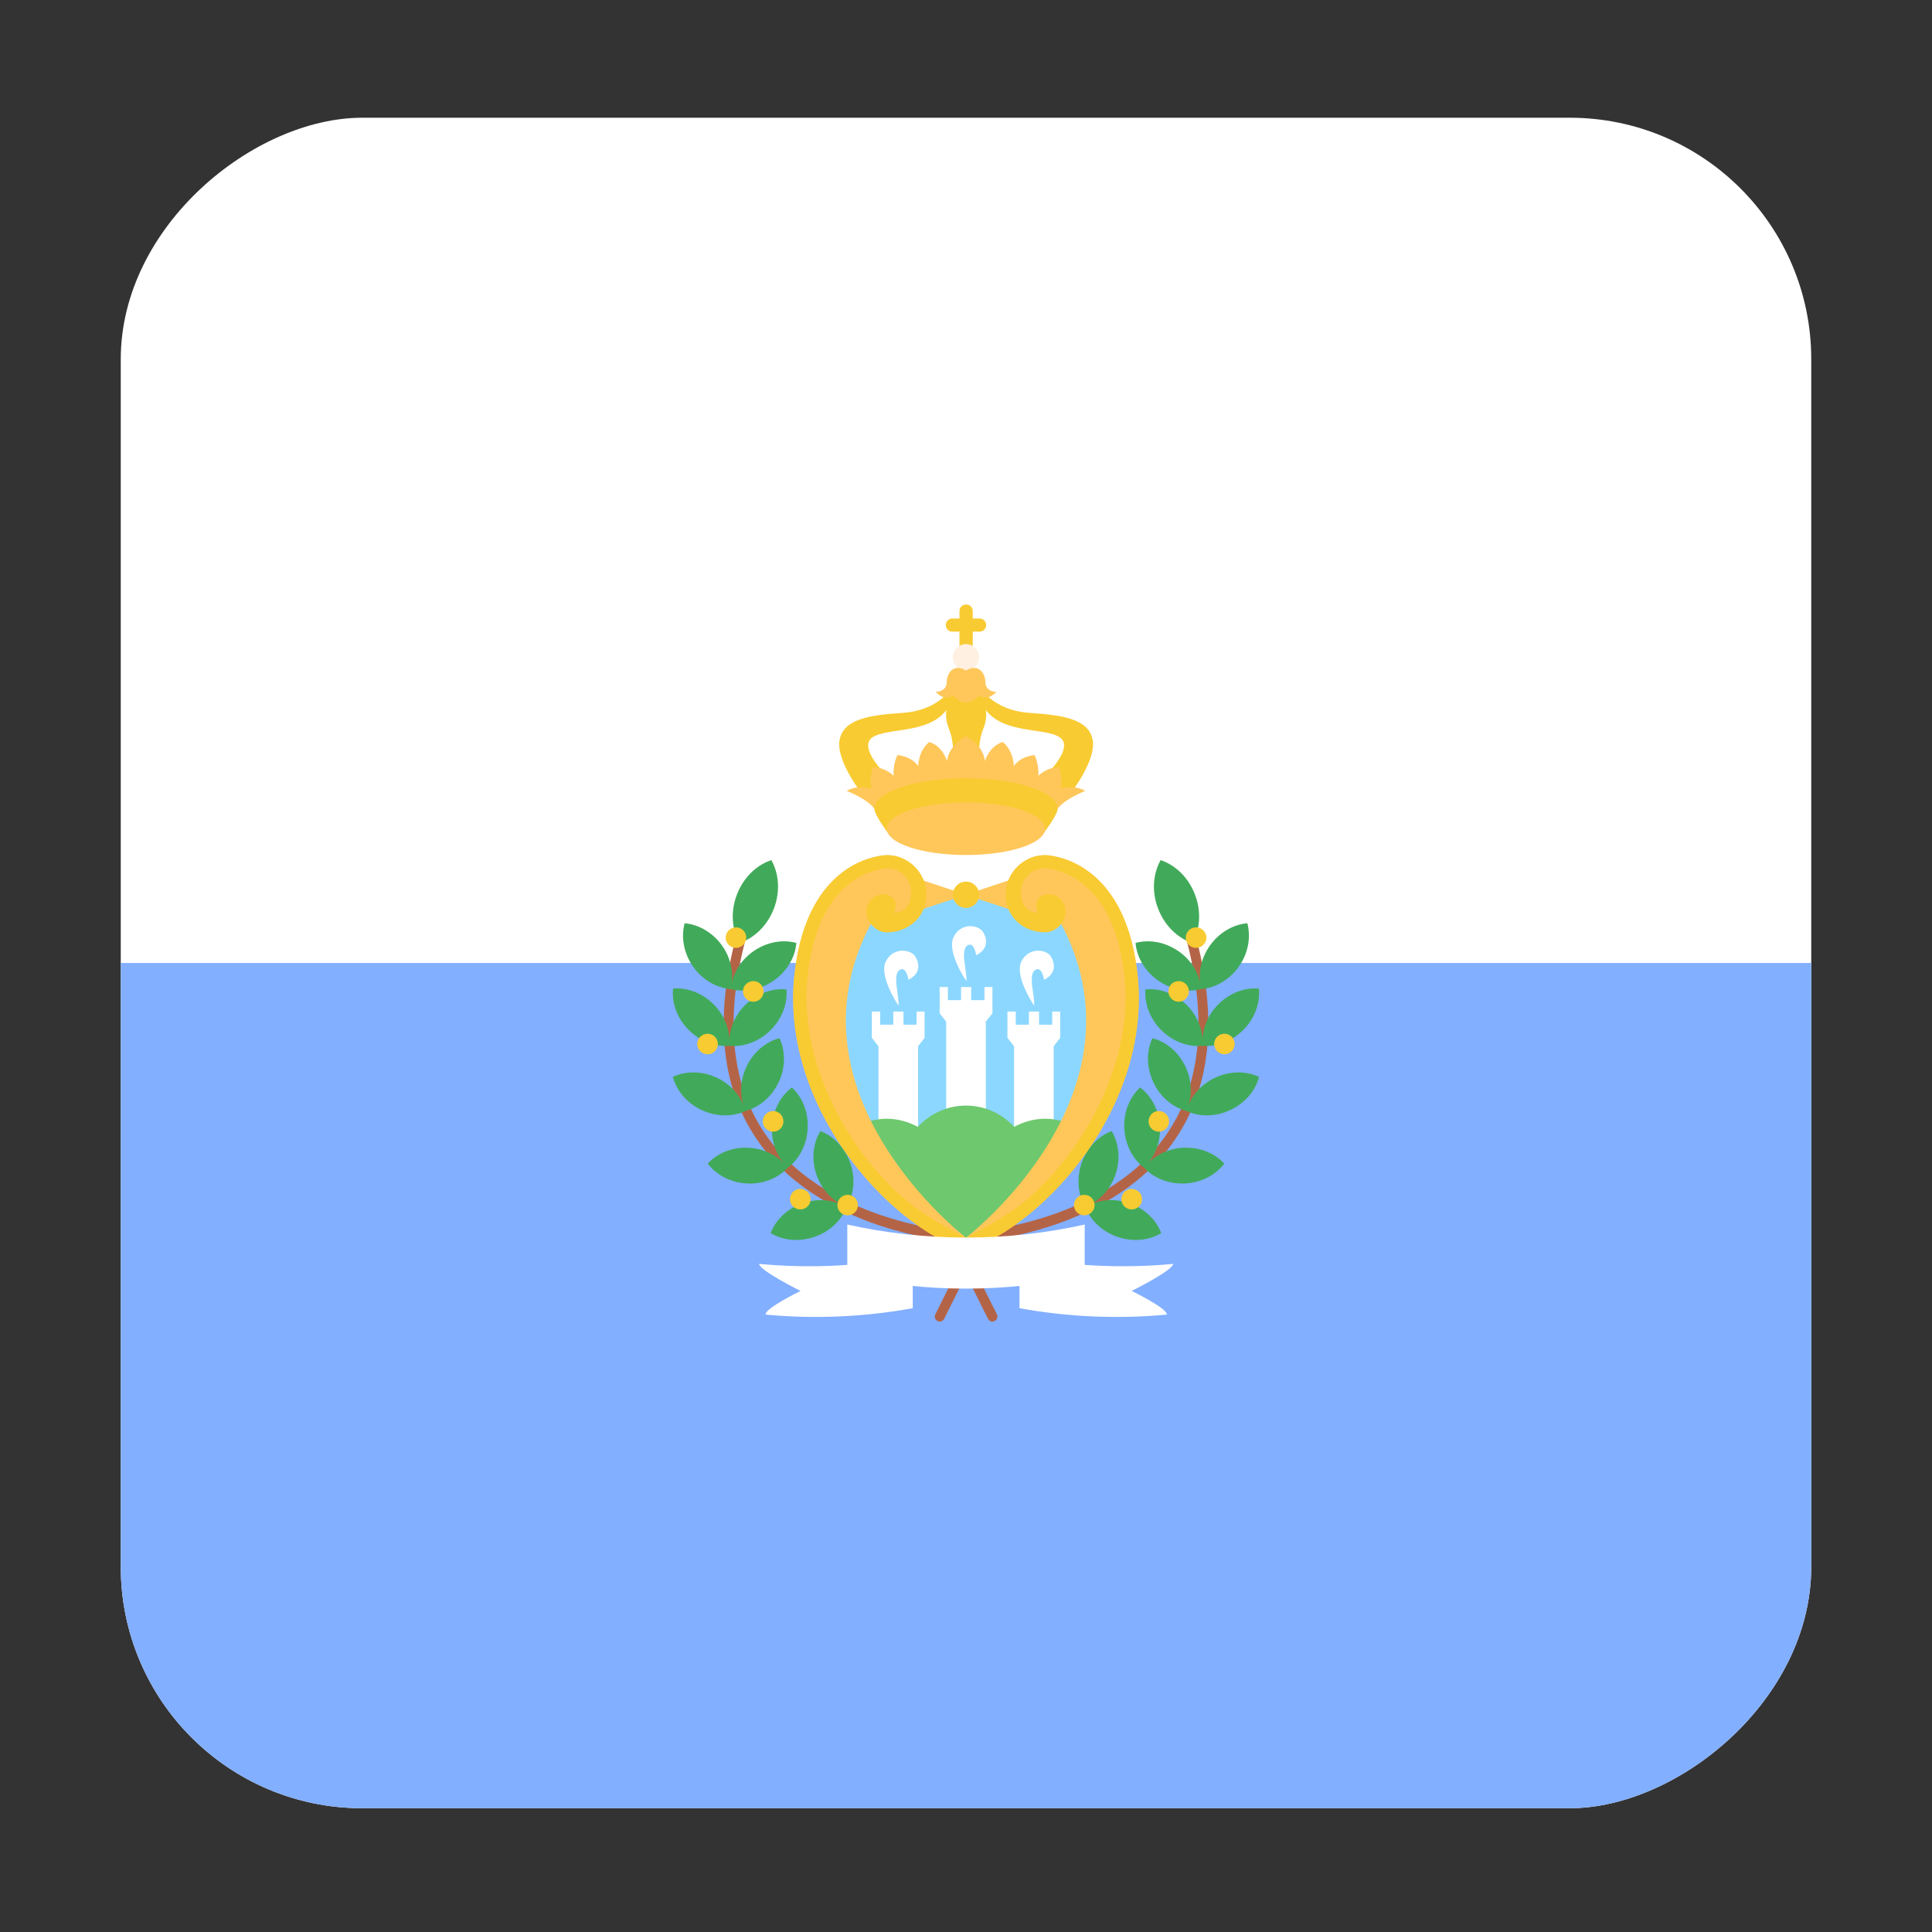 <svg width="16" height="16" viewBox="0 0 16 16" fill="none" xmlns="http://www.w3.org/2000/svg">
<rect x="0" y="0" width="16" height="16" fill="#333333" stroke="none"/>
<g clip-path="url(#clip0_5367_189638)">
<rect x="15" y="0.975" width="14" height="14" rx="2" transform="rotate(90 15 0.975)" fill="white"/>
<path d="M14.759 14.975L1.241 14.975C1.108 14.975 1 14.727 1 14.422L1 7.975L15 7.975L15 14.422C15 14.727 14.892 14.975 14.759 14.975Z" fill="#82AFFF"/>
<path d="M7.998 10.29C7.952 10.289 6.849 10.232 6.295 9.474C5.972 9.032 5.908 8.444 6.104 7.727L6.183 7.748C5.994 8.44 6.054 9.004 6.361 9.425C6.891 10.152 7.991 10.208 8.002 10.209L7.998 10.29Z" fill="#B46446"/>
<path d="M6.103 7.408C6.048 7.55 6.061 7.698 6.124 7.81C6.246 7.769 6.354 7.667 6.409 7.525C6.463 7.384 6.451 7.235 6.388 7.123C6.266 7.164 6.157 7.266 6.103 7.408Z" fill="#41AA5A"/>
<path d="M6.794 9.367C6.733 9.467 6.718 9.6 6.762 9.73C6.804 9.851 6.89 9.94 6.99 9.986C6.893 9.935 6.77 9.922 6.649 9.964C6.519 10.008 6.424 10.103 6.382 10.212C6.482 10.272 6.615 10.288 6.745 10.243C6.875 10.199 6.97 10.104 7.011 9.995L7.011 9.995C7.071 9.896 7.087 9.763 7.042 9.633C6.997 9.504 6.903 9.408 6.794 9.367Z" fill="#41AA5A"/>
<path d="M6.558 9.006C6.465 9.076 6.4 9.194 6.393 9.331C6.387 9.459 6.433 9.574 6.509 9.653C6.438 9.569 6.328 9.512 6.2 9.505C6.064 9.498 5.94 9.551 5.861 9.636C5.931 9.729 6.049 9.794 6.186 9.801C6.323 9.808 6.446 9.755 6.525 9.67C6.525 9.67 6.525 9.67 6.525 9.67C6.618 9.6 6.682 9.482 6.689 9.345C6.696 9.209 6.643 9.085 6.558 9.006Z" fill="#41AA5A"/>
<path d="M6.455 8.598C6.343 8.627 6.239 8.712 6.181 8.836C6.126 8.952 6.126 9.077 6.167 9.178C6.132 9.074 6.052 8.979 5.936 8.925C5.812 8.867 5.678 8.869 5.572 8.918C5.602 9.031 5.687 9.135 5.811 9.193C5.935 9.251 6.07 9.25 6.175 9.2C6.175 9.2 6.175 9.2 6.175 9.2C6.287 9.17 6.391 9.085 6.449 8.962C6.507 8.838 6.505 8.703 6.455 8.598Z" fill="#41AA5A"/>
<path d="M6.513 8.194C6.397 8.182 6.27 8.226 6.172 8.322C6.081 8.412 6.038 8.528 6.04 8.638C6.044 8.528 6.002 8.411 5.912 8.32C5.816 8.222 5.69 8.177 5.574 8.187C5.562 8.303 5.605 8.43 5.702 8.528C5.798 8.625 5.924 8.671 6.04 8.661C6.04 8.661 6.04 8.661 6.04 8.661C6.156 8.672 6.283 8.629 6.38 8.533C6.478 8.436 6.523 8.31 6.513 8.194Z" fill="#41AA5A"/>
<path d="M6.595 7.809C6.483 7.778 6.35 7.8 6.238 7.879C6.133 7.952 6.071 8.06 6.055 8.168C6.077 8.061 6.055 7.939 5.982 7.834C5.903 7.722 5.786 7.656 5.67 7.646C5.639 7.759 5.661 7.892 5.739 8.004C5.818 8.116 5.935 8.182 6.052 8.191C6.052 8.191 6.052 8.191 6.052 8.191C6.164 8.221 6.296 8.199 6.408 8.121C6.52 8.042 6.586 7.925 6.595 7.809Z" fill="#41AA5A"/>
<path d="M6.628 10.016C6.675 10.016 6.713 9.978 6.713 9.931C6.713 9.884 6.675 9.846 6.628 9.846C6.581 9.846 6.542 9.884 6.542 9.931C6.542 9.978 6.581 10.016 6.628 10.016Z" fill="#F8CB32"/>
<path d="M7.02 10.065C7.067 10.065 7.105 10.027 7.105 9.98C7.105 9.933 7.067 9.895 7.02 9.895C6.973 9.895 6.935 9.933 6.935 9.98C6.935 10.027 6.973 10.065 7.02 10.065Z" fill="#F8CB32"/>
<path d="M6.403 9.372C6.45 9.372 6.488 9.334 6.488 9.287C6.488 9.239 6.45 9.201 6.403 9.201C6.356 9.201 6.317 9.239 6.317 9.287C6.317 9.334 6.356 9.372 6.403 9.372Z" fill="#F8CB32"/>
<path d="M5.86 8.731C5.907 8.731 5.945 8.693 5.945 8.646C5.945 8.599 5.907 8.561 5.86 8.561C5.813 8.561 5.774 8.599 5.774 8.646C5.774 8.693 5.813 8.731 5.86 8.731Z" fill="#F8CB32"/>
<path d="M6.239 8.296C6.286 8.296 6.324 8.257 6.324 8.21C6.324 8.163 6.286 8.125 6.239 8.125C6.192 8.125 6.153 8.163 6.153 8.21C6.153 8.257 6.192 8.296 6.239 8.296Z" fill="#F8CB32"/>
<path d="M6.095 7.85C6.142 7.85 6.18 7.812 6.18 7.765C6.18 7.718 6.142 7.68 6.095 7.68C6.048 7.68 6.01 7.718 6.01 7.765C6.01 7.812 6.048 7.85 6.095 7.85Z" fill="#F8CB32"/>
<path d="M8.002 10.291L7.998 10.209C8.009 10.208 9.109 10.152 9.639 9.425C9.946 9.004 10.006 8.44 9.817 7.748L9.896 7.727C10.092 8.444 10.027 9.032 9.705 9.474C9.151 10.232 8.048 10.289 8.002 10.291Z" fill="#B46446"/>
<path d="M9.896 7.408C9.951 7.55 9.938 7.698 9.875 7.81C9.753 7.769 9.645 7.667 9.591 7.525C9.536 7.384 9.549 7.235 9.612 7.123C9.734 7.164 9.842 7.266 9.896 7.408Z" fill="#41AA5A"/>
<path d="M9.206 9.367C9.266 9.467 9.282 9.6 9.237 9.73C9.195 9.851 9.109 9.94 9.009 9.986C9.106 9.935 9.23 9.922 9.351 9.964C9.48 10.008 9.576 10.103 9.617 10.212C9.517 10.272 9.384 10.288 9.254 10.243C9.125 10.199 9.029 10.104 8.988 9.995C8.988 9.995 8.988 9.995 8.988 9.995C8.928 9.896 8.913 9.763 8.957 9.633C9.002 9.504 9.097 9.408 9.206 9.367Z" fill="#41AA5A"/>
<path d="M9.442 9.006C9.535 9.076 9.6 9.194 9.606 9.331C9.613 9.459 9.566 9.574 9.49 9.653C9.561 9.569 9.671 9.512 9.799 9.505C9.936 9.498 10.06 9.551 10.139 9.636C10.069 9.729 9.951 9.794 9.814 9.801C9.677 9.808 9.553 9.755 9.474 9.67C9.474 9.67 9.474 9.67 9.474 9.67C9.382 9.6 9.318 9.482 9.311 9.345C9.304 9.209 9.356 9.085 9.442 9.006Z" fill="#41AA5A"/>
<path d="M9.544 8.598C9.657 8.627 9.761 8.712 9.819 8.836C9.873 8.952 9.873 9.077 9.833 9.178C9.867 9.074 9.947 8.979 10.063 8.925C10.187 8.867 10.322 8.869 10.427 8.918C10.398 9.031 10.313 9.135 10.188 9.193C10.064 9.251 9.93 9.25 9.824 9.2C9.824 9.2 9.824 9.2 9.824 9.2C9.712 9.17 9.608 9.085 9.551 8.962C9.493 8.838 9.494 8.703 9.544 8.598Z" fill="#41AA5A"/>
<path d="M9.486 8.194C9.602 8.182 9.729 8.226 9.827 8.322C9.918 8.412 9.962 8.528 9.959 8.638C9.955 8.528 9.997 8.411 10.087 8.32C10.183 8.222 10.31 8.177 10.426 8.187C10.437 8.303 10.394 8.43 10.298 8.528C10.202 8.625 10.075 8.671 9.959 8.661C9.959 8.661 9.959 8.661 9.959 8.661C9.843 8.672 9.717 8.629 9.619 8.533C9.522 8.436 9.476 8.31 9.486 8.194Z" fill="#41AA5A"/>
<path d="M9.404 7.809C9.517 7.778 9.649 7.8 9.762 7.879C9.867 7.952 9.929 8.06 9.944 8.168C9.922 8.061 9.944 7.939 10.018 7.834C10.096 7.722 10.214 7.656 10.33 7.646C10.36 7.759 10.339 7.892 10.26 8.004C10.181 8.116 10.064 8.182 9.948 8.191C9.948 8.191 9.948 8.191 9.948 8.191C9.836 8.221 9.704 8.199 9.592 8.121C9.479 8.042 9.414 7.925 9.404 7.809Z" fill="#41AA5A"/>
<path d="M9.372 10.016C9.42 10.016 9.458 9.978 9.458 9.931C9.458 9.884 9.42 9.846 9.372 9.846C9.325 9.846 9.287 9.884 9.287 9.931C9.287 9.978 9.325 10.016 9.372 10.016Z" fill="#F8CB32"/>
<path d="M8.979 10.065C9.027 10.065 9.065 10.027 9.065 9.98C9.065 9.933 9.027 9.895 8.979 9.895C8.932 9.895 8.894 9.933 8.894 9.98C8.894 10.027 8.932 10.065 8.979 10.065Z" fill="#F8CB32"/>
<path d="M9.597 9.372C9.644 9.372 9.682 9.334 9.682 9.287C9.682 9.239 9.644 9.201 9.597 9.201C9.55 9.201 9.512 9.239 9.512 9.287C9.512 9.334 9.55 9.372 9.597 9.372Z" fill="#F8CB32"/>
<path d="M10.14 8.731C10.187 8.731 10.225 8.693 10.225 8.646C10.225 8.599 10.187 8.561 10.14 8.561C10.093 8.561 10.055 8.599 10.055 8.646C10.055 8.693 10.093 8.731 10.14 8.731Z" fill="#F8CB32"/>
<path d="M9.761 8.296C9.808 8.296 9.846 8.257 9.846 8.21C9.846 8.163 9.808 8.125 9.761 8.125C9.714 8.125 9.676 8.163 9.676 8.21C9.676 8.257 9.714 8.296 9.761 8.296Z" fill="#F8CB32"/>
<path d="M9.905 7.85C9.952 7.85 9.991 7.812 9.991 7.765C9.991 7.718 9.952 7.68 9.905 7.68C9.858 7.68 9.82 7.718 9.82 7.765C9.82 7.812 9.858 7.85 9.905 7.85Z" fill="#F8CB32"/>
<path d="M8.481 7.424H7.502C7.197 7.424 6.95 7.671 6.95 7.976V8.838C6.95 9.143 7.197 9.39 7.502 9.39H8.481C8.786 9.39 9.033 9.143 9.033 8.838V7.976C9.033 7.671 8.786 7.424 8.481 7.424Z" fill="#8CD7FF"/>
<path d="M8.153 8.174V8.283H8.043V8.174H7.959V8.283H7.85V8.174H7.782V8.392L7.836 8.461V9.266H8.164V8.461L8.219 8.392V8.174H8.153Z" fill="white"/>
<path d="M8.016 7.827C8.07 7.801 8.084 7.911 8.084 7.911C8.198 7.854 8.169 7.762 8.141 7.718C8.105 7.659 7.959 7.636 7.898 7.759C7.836 7.882 8.003 8.125 8.003 8.125C8.012 8.05 7.946 7.861 8.016 7.827Z" fill="white"/>
<path d="M8.714 8.377V8.486H8.605V8.377H8.521V8.486H8.412V8.377H8.343V8.595L8.398 8.665V9.469H8.726V8.665L8.78 8.595V8.377H8.714Z" fill="white"/>
<path d="M8.578 8.03C8.632 8.004 8.646 8.114 8.646 8.114C8.76 8.058 8.73 7.965 8.703 7.921C8.666 7.862 8.521 7.839 8.459 7.962C8.398 8.085 8.564 8.328 8.564 8.328C8.573 8.253 8.507 8.064 8.578 8.03Z" fill="white"/>
<path d="M7.591 8.377V8.486H7.482V8.377H7.398V8.486H7.289V8.377H7.22V8.595L7.275 8.665V9.469H7.603V8.665L7.657 8.595V8.377H7.591Z" fill="white"/>
<path d="M7.455 8.03C7.509 8.004 7.523 8.114 7.523 8.114C7.637 8.058 7.607 7.965 7.58 7.921C7.543 7.862 7.398 7.839 7.336 7.962C7.275 8.085 7.441 8.328 7.441 8.328C7.45 8.253 7.384 8.064 7.455 8.03Z" fill="white"/>
<path d="M8.896 9.324C8.823 9.288 8.742 9.265 8.656 9.265C8.562 9.265 8.476 9.291 8.399 9.332C8.3 9.225 8.158 9.156 8 9.156C7.842 9.156 7.701 9.225 7.601 9.332C7.524 9.291 7.438 9.265 7.345 9.265C7.258 9.265 7.177 9.288 7.104 9.324C7.26 9.61 7.559 10.072 8 10.248C8.442 10.072 8.74 9.61 8.896 9.324Z" fill="#6EC86E"/>
<path d="M7.996 5.665L8.001 5.662C8.001 5.662 8 5.663 7.996 5.665Z" fill="#F8CB32"/>
<path d="M8.001 5.662L8.006 5.665C8.003 5.663 8.001 5.662 8.001 5.662Z" fill="#F8CB32"/>
<path d="M9.049 6.129C9.018 5.951 8.789 5.921 8.527 5.904C8.264 5.887 8.151 5.736 8.151 5.736H7.851C7.851 5.736 7.738 5.887 7.475 5.904C7.213 5.921 6.984 5.951 6.953 6.129C6.922 6.306 7.148 6.586 7.148 6.586L7.346 6.426C7.346 6.426 7.103 6.194 7.223 6.108C7.341 6.024 7.685 6.082 7.838 5.88C7.831 5.922 7.834 5.975 7.86 6.039C7.91 6.162 7.892 6.317 7.892 6.317H8.001H8.11C8.11 6.317 8.092 6.162 8.142 6.039C8.168 5.975 8.171 5.922 8.164 5.88C8.317 6.082 8.661 6.024 8.779 6.108C8.899 6.194 8.656 6.426 8.656 6.426L8.854 6.586C8.854 6.586 9.08 6.306 9.049 6.129Z" fill="#F8CB32"/>
<path d="M8.112 5.122H8.056V5.06C8.056 5.03 8.031 5.006 8.001 5.006C7.971 5.006 7.946 5.03 7.946 5.06V5.122H7.887C7.857 5.122 7.833 5.146 7.833 5.177C7.833 5.207 7.857 5.231 7.887 5.231H7.946V5.388C7.946 5.418 7.971 5.443 8.001 5.443C8.031 5.443 8.056 5.418 8.056 5.388V5.231H8.112C8.143 5.231 8.167 5.207 8.167 5.177C8.167 5.146 8.143 5.122 8.112 5.122Z" fill="#F8CB32"/>
<path d="M8 5.552C8.06 5.552 8.109 5.504 8.109 5.443C8.109 5.383 8.06 5.334 8 5.334C7.94 5.334 7.891 5.383 7.891 5.443C7.891 5.504 7.94 5.552 8 5.552Z" fill="#FFF0E1"/>
<path d="M7.217 7.642C7.261 7.664 7.313 7.683 7.365 7.683C7.546 7.683 7.635 7.58 7.635 7.399C7.635 7.218 7.526 7.082 7.345 7.082C7.345 7.082 7.324 7.082 7.292 7.087C7.285 7.088 7.278 7.09 7.271 7.091C7.097 7.124 6.667 7.285 6.58 8.065C6.459 9.156 7.345 10.14 8 10.359V10.25C8 10.25 6.453 9.066 7.217 7.642Z" fill="#FFC75A"/>
<path d="M7.345 7.191L8 7.41L7.345 7.628V7.191Z" fill="#FFC75A"/>
<path d="M8.655 7.628L8 7.41L8.655 7.191V7.628Z" fill="#F8CB32"/>
<path d="M6.689 8.077C6.767 7.373 7.136 7.228 7.295 7.198C7.299 7.197 7.302 7.196 7.308 7.195C7.328 7.192 7.342 7.191 7.346 7.191C7.466 7.192 7.545 7.282 7.545 7.392C7.545 7.512 7.474 7.558 7.404 7.56C7.404 7.56 7.461 7.442 7.345 7.41C7.266 7.388 7.167 7.451 7.176 7.564C7.183 7.644 7.259 7.721 7.345 7.721C7.526 7.721 7.672 7.591 7.672 7.41C7.672 7.229 7.526 7.082 7.345 7.082C7.345 7.082 7.324 7.082 7.292 7.087C7.285 7.088 7.278 7.09 7.271 7.091C7.097 7.124 6.667 7.285 6.58 8.065C6.459 9.156 7.345 10.14 8 10.359V10.25C8 10.25 7.768 10.133 7.609 10.021C7.119 9.673 6.6 8.874 6.689 8.077Z" fill="#F8CB32"/>
<path d="M8.783 7.642C8.739 7.664 8.687 7.683 8.635 7.683C8.454 7.683 8.365 7.58 8.365 7.399C8.365 7.218 8.474 7.082 8.655 7.082C8.655 7.082 8.676 7.082 8.708 7.087C8.716 7.088 8.722 7.09 8.729 7.091C8.903 7.124 9.333 7.285 9.42 8.065C9.541 9.156 8.655 10.14 8 10.359V10.25C8 10.25 9.547 9.066 8.783 7.642Z" fill="#FFC75A"/>
<path d="M8.655 7.191L8 7.41L8.655 7.628V7.191Z" fill="#FFC75A"/>
<path d="M9.311 8.077C9.233 7.373 8.864 7.228 8.705 7.198C8.701 7.197 8.698 7.196 8.692 7.195C8.672 7.192 8.658 7.191 8.654 7.191C8.534 7.192 8.455 7.282 8.455 7.392C8.455 7.512 8.526 7.558 8.596 7.56C8.596 7.56 8.539 7.442 8.655 7.41C8.734 7.388 8.833 7.451 8.824 7.564C8.817 7.644 8.741 7.721 8.655 7.721C8.474 7.721 8.328 7.591 8.328 7.41C8.328 7.229 8.474 7.082 8.655 7.082C8.655 7.082 8.676 7.082 8.708 7.087C8.716 7.088 8.722 7.09 8.729 7.091C8.903 7.124 9.333 7.285 9.42 8.065C9.541 9.156 8.655 10.14 8 10.359V10.25C8 10.25 8.232 10.133 8.391 10.021C8.881 9.673 9.4 8.874 9.311 8.077Z" fill="#F8CB32"/>
<path d="M8 7.519C8.06 7.519 8.109 7.47 8.109 7.41C8.109 7.35 8.06 7.301 8 7.301C7.94 7.301 7.891 7.35 7.891 7.41C7.891 7.47 7.94 7.519 8 7.519Z" fill="#F8CB32"/>
<path d="M8.78 6.531C8.809 6.456 8.77 6.355 8.77 6.355C8.669 6.352 8.599 6.425 8.599 6.425C8.607 6.335 8.568 6.253 8.568 6.253C8.438 6.268 8.396 6.345 8.396 6.345C8.389 6.203 8.304 6.145 8.304 6.145C8.191 6.18 8.157 6.302 8.157 6.302C8.14 6.162 8 6.098 8 6.098C8 6.098 7.86 6.163 7.843 6.302C7.843 6.302 7.809 6.18 7.696 6.145C7.696 6.145 7.611 6.203 7.604 6.345C7.604 6.345 7.561 6.268 7.432 6.253C7.432 6.253 7.392 6.335 7.401 6.425C7.401 6.425 7.331 6.352 7.23 6.355C7.23 6.355 7.191 6.456 7.22 6.531C7.22 6.531 7.106 6.495 7.012 6.55C7.012 6.55 7.184 6.616 7.241 6.698H8.759C8.816 6.616 8.988 6.55 8.988 6.55C8.894 6.495 8.78 6.531 8.78 6.531Z" fill="#FFC75A"/>
<path d="M8.759 6.698C8.759 6.747 8.644 6.899 8.644 6.899C8.644 6.899 8.272 6.951 8 6.951C7.727 6.951 7.353 6.898 7.353 6.898C7.353 6.898 7.241 6.747 7.241 6.698C7.241 6.559 7.581 6.445 8 6.445C8.419 6.445 8.759 6.559 8.759 6.698Z" fill="#F8CB32"/>
<path d="M8 7.081C8.362 7.081 8.655 6.984 8.655 6.863C8.655 6.742 8.362 6.645 8 6.645C7.638 6.645 7.344 6.742 7.344 6.863C7.344 6.984 7.638 7.081 8 7.081Z" fill="#FFC75A"/>
<path d="M8.161 5.652C8.161 5.58 8.107 5.489 8 5.553C7.893 5.489 7.84 5.58 7.84 5.652C7.84 5.723 7.758 5.734 7.748 5.727C7.748 5.727 7.816 5.816 7.894 5.758C7.894 5.758 7.936 5.819 8 5.819C8.064 5.819 8.106 5.758 8.106 5.758C8.184 5.816 8.253 5.727 8.253 5.727C8.242 5.734 8.161 5.723 8.161 5.652Z" fill="#FFC75A"/>
<path d="M7.782 10.945C7.776 10.945 7.77 10.943 7.764 10.94C7.744 10.93 7.735 10.906 7.746 10.885L7.964 10.448C7.974 10.428 7.999 10.42 8.019 10.43C8.039 10.44 8.047 10.465 8.037 10.485L7.819 10.922C7.812 10.936 7.797 10.945 7.782 10.945Z" fill="#B46446"/>
<path d="M8.219 10.945C8.204 10.945 8.189 10.936 8.182 10.922L7.964 10.485C7.954 10.465 7.962 10.44 7.982 10.43C8.002 10.42 8.027 10.428 8.037 10.448L8.256 10.885C8.266 10.906 8.257 10.93 8.237 10.94C8.231 10.943 8.225 10.945 8.219 10.945Z" fill="#B46446"/>
<path d="M8.983 10.563C8.336 10.708 7.664 10.708 7.017 10.563C7.017 10.454 7.017 10.25 7.017 10.141C7.664 10.285 8.336 10.285 8.983 10.141C8.983 10.25 8.983 10.454 8.983 10.563Z" fill="white"/>
<path d="M7.559 10.404C7.141 10.485 6.712 10.507 6.286 10.467C6.293 10.524 6.63 10.691 6.63 10.691C6.63 10.691 6.333 10.835 6.34 10.887C6.748 10.925 7.158 10.907 7.559 10.834V10.404V10.404Z" fill="white"/>
<path d="M8.443 10.404C8.861 10.485 9.29 10.507 9.716 10.467C9.709 10.524 9.372 10.691 9.372 10.691C9.372 10.691 9.669 10.835 9.663 10.887C9.255 10.925 8.844 10.907 8.443 10.834V10.404V10.404Z" fill="white"/>
</g>
<defs>
<clipPath id="clip0_5367_189638">
<rect x="15" y="0.975" width="14" height="14" rx="2" transform="rotate(90 15 0.975)" fill="white"/>
</clipPath>
</defs>
</svg>

